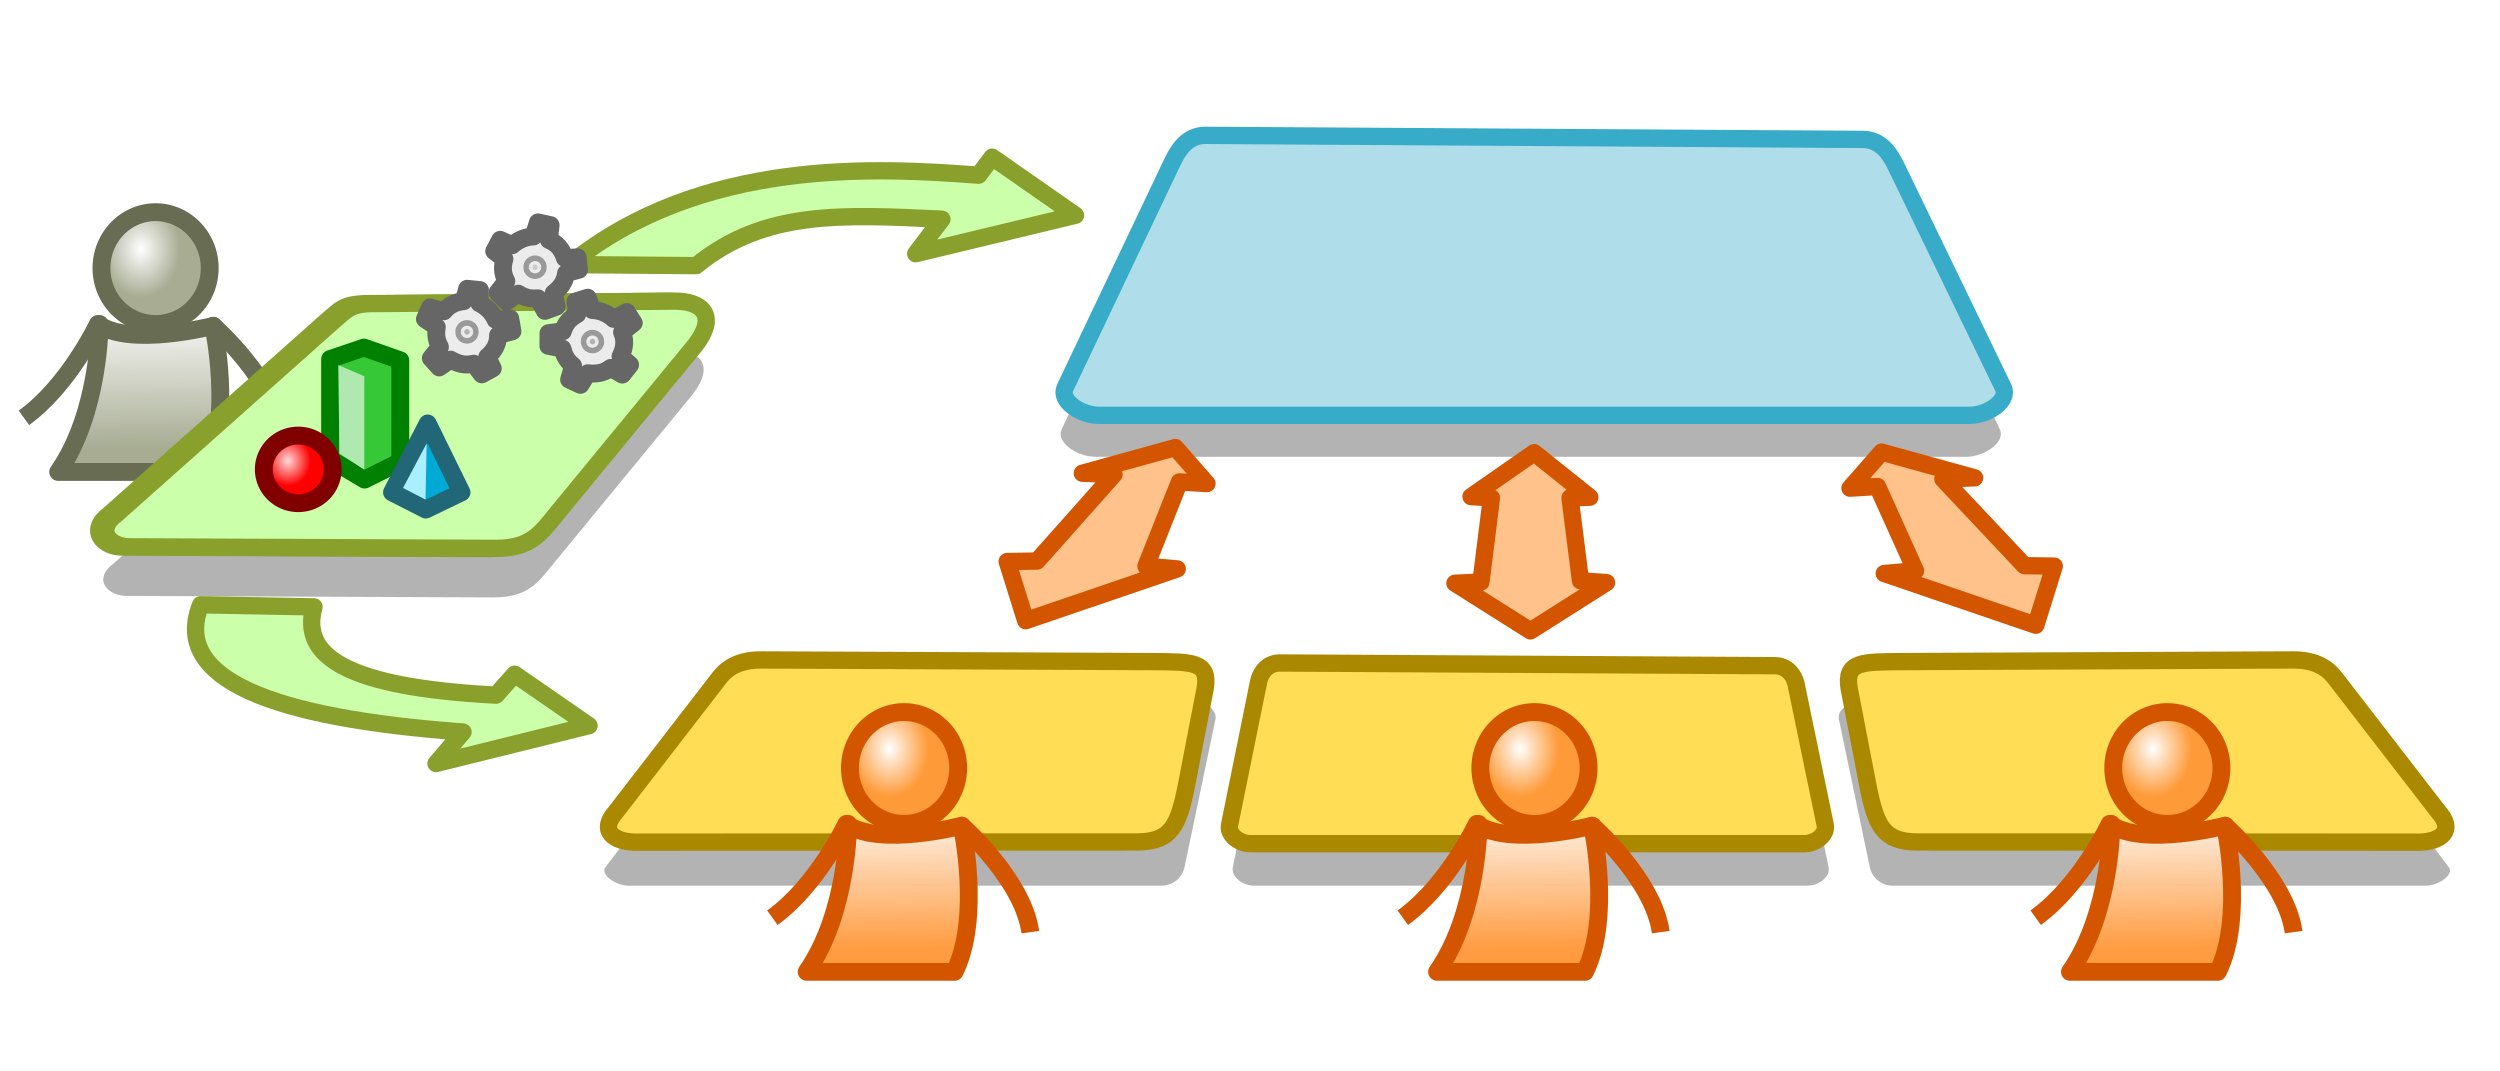 <?xml version="1.0" encoding="UTF-8" standalone="no"?>
<!-- Created with Inkscape (http://www.inkscape.org/) -->

<svg
   xmlns:svg="http://www.w3.org/2000/svg"
   xmlns="http://www.w3.org/2000/svg"
   xmlns:xlink="http://www.w3.org/1999/xlink"
   xmlns:sodipodi="http://sodipodi.sourceforge.net/DTD/sodipodi-0.dtd"
   xmlns:inkscape="http://www.inkscape.org/namespaces/inkscape"
   id="svg2"
   version="1.1"
   inkscape:version="0.48.1 "
   viewBox="0 0 700 300"
   width="100%"
   height="100%"
   sodipodi:docname="scheme2.svg"
   style="display:inline"
   preserveAspectRatio="xMidYMin meet">
  <defs
     id="defs4">
    <linearGradient
       id="linearGradient4158">
      <stop
         style="stop-color:#ffdada;stop-opacity:1;"
         offset="0"
         id="stop4160" />
      <stop
         style="stop-color:#ff0000;stop-opacity:1;"
         offset="1"
         id="stop4162" />
    </linearGradient>
    <linearGradient
       id="linearGradient3844-9">
      <stop
         style="stop-color:#fff8e1;stop-opacity:1;"
         offset="0"
         id="stop3846-0" />
      <stop
         style="stop-color:#ff6100;stop-opacity:1;"
         offset="1"
         id="stop3848-5" />
    </linearGradient>
    <linearGradient
       id="linearGradient3844-48">
      <stop
         style="stop-color:#fff8e1;stop-opacity:1;"
         offset="0"
         id="stop3846-8" />
      <stop
         style="stop-color:#ff6100;stop-opacity:1;"
         offset="1"
         id="stop3848-51" />
    </linearGradient>
    <linearGradient
       id="linearGradient3844-9-8">
      <stop
         style="stop-color:#fff8e1;stop-opacity:1;"
         offset="0"
         id="stop3846-0-5" />
      <stop
         style="stop-color:#ff6100;stop-opacity:1;"
         offset="1"
         id="stop3848-5-9" />
    </linearGradient>
    <filter
       inkscape:collect="always"
       id="filter4076"
       x="-0.105"
       width="1.211"
       y="-0.343"
       height="1.687"
       color-interpolation-filters="sRGB">
      <feGaussianBlur
         inkscape:collect="always"
         stdDeviation="7.75"
         id="feGaussianBlur4078" />
    </filter>
    <filter
       inkscape:collect="always"
       id="filter4080"
       x="-0.108"
       width="1.216"
       y="-0.357"
       height="1.713"
       color-interpolation-filters="sRGB">
      <feGaussianBlur
         inkscape:collect="always"
         stdDeviation="7.75"
         id="feGaussianBlur4082" />
    </filter>
    <filter
       inkscape:collect="always"
       id="filter4084"
       x="-0.105"
       width="1.211"
       y="-0.343"
       height="1.687"
       color-interpolation-filters="sRGB">
      <feGaussianBlur
         inkscape:collect="always"
         stdDeviation="7.75"
         id="feGaussianBlur4086" />
    </filter>
    <filter
       color-interpolation-filters="sRGB"
       inkscape:collect="always"
       id="filter4080-6"
       x="-0.108"
       width="1.216"
       y="-0.357"
       height="1.713">
      <feGaussianBlur
         inkscape:collect="always"
         stdDeviation="7.75"
         id="feGaussianBlur4082-5" />
    </filter>
    <radialGradient
       inkscape:collect="always"
       xlink:href="#linearGradient4158"
       id="radialGradient4166"
       cx="377.054"
       cy="73.101"
       fx="377.054"
       fy="73.101"
       r="12.143"
       gradientTransform="matrix(0.526,-0.003,0.004,0.582,181.684,34.222)"
       gradientUnits="userSpaceOnUse" />
    <linearGradient
       inkscape:collect="always"
       xlink:href="#linearGradient3844-9-8"
       id="linearGradient3886"
       gradientUnits="userSpaceOnUse"
       x1="146.239"
       y1="222.965"
       x2="146.793"
       y2="263.091"
       gradientTransform="translate(87.95,0)" />
    <linearGradient
       inkscape:collect="always"
       xlink:href="#linearGradient3844-9"
       id="linearGradient3889"
       gradientUnits="userSpaceOnUse"
       x1="146.239"
       y1="222.965"
       x2="146.793"
       y2="263.091"
       gradientTransform="translate(143.95,0)" />
    <radialGradient
       inkscape:collect="always"
       xlink:href="#linearGradient3844-48"
       id="radialGradient3898"
       gradientUnits="userSpaceOnUse"
       gradientTransform="matrix(0.617,5.5439157e-8,-6.9102974e-8,0.769,56.34,68.581)"
       cx="147.722"
       cy="295.933"
       fx="147.722"
       fy="295.933"
       r="17.652" />
    <radialGradient
       inkscape:collect="always"
       xlink:href="#linearGradient3844-48"
       id="radialGradient3920"
       gradientUnits="userSpaceOnUse"
       gradientTransform="matrix(0.617,5.5439157e-8,-6.9102974e-8,0.769,56.34,68.581)"
       cx="147.722"
       cy="295.933"
       fx="147.722"
       fy="295.933"
       r="17.652" />
    <filter
       color-interpolation-filters="sRGB"
       inkscape:collect="always"
       id="filter4080-6-6"
       x="-0.108"
       width="1.216"
       y="-0.357"
       height="1.713">
      <feGaussianBlur
         inkscape:collect="always"
         stdDeviation="7.75"
         id="feGaussianBlur4082-5-1" />
    </filter>
    <linearGradient
       id="linearGradient3844-9-4">
      <stop
         style="stop-color:#e1f7ff;stop-opacity:1;"
         offset="0"
         id="stop3846-0-57" />
      <stop
         style="stop-color:#00b5ff;stop-opacity:1;"
         offset="1"
         id="stop3848-5-2" />
    </linearGradient>
    <radialGradient
       inkscape:collect="always"
       xlink:href="#linearGradient3844-48-3"
       id="radialGradient3898-1"
       gradientUnits="userSpaceOnUse"
       gradientTransform="matrix(0.617,5.5439157e-8,-6.9102974e-8,0.769,56.34,68.581)"
       cx="147.722"
       cy="295.933"
       fx="147.722"
       fy="295.933"
       r="17.652" />
    <linearGradient
       id="linearGradient3844-48-3">
      <stop
         style="stop-color:#e1f7ff;stop-opacity:1;"
         offset="0"
         id="stop3846-8-9" />
      <stop
         style="stop-color:#00b5ff;stop-opacity:1;"
         offset="1"
         id="stop3848-51-3" />
    </linearGradient>
    <linearGradient
       y2="263.091"
       x2="146.793"
       y1="222.965"
       x1="146.239"
       gradientTransform="translate(-77.375,-138.216)"
       gradientUnits="userSpaceOnUse"
       id="linearGradient4020"
       xlink:href="#linearGradient3844-9-4"
       inkscape:collect="always" />
    <radialGradient
       inkscape:collect="always"
       xlink:href="#linearGradient3844-48"
       id="radialGradient4140"
       gradientUnits="userSpaceOnUse"
       gradientTransform="matrix(0.617,5.5439157e-8,-6.9102974e-8,0.769,56.34,68.581)"
       cx="147.722"
       cy="295.933"
       fx="147.722"
       fy="295.933"
       r="17.652" />
    <linearGradient
       inkscape:collect="always"
       xlink:href="#linearGradient3844-9-8"
       id="linearGradient4142"
       gradientUnits="userSpaceOnUse"
       gradientTransform="translate(43.95,-4)"
       x1="146.239"
       y1="222.965"
       x2="146.793"
       y2="263.091" />
    <filter
       color-interpolation-filters="sRGB"
       inkscape:collect="always"
       id="filter4080-6-2"
       x="-0.108"
       width="1.216"
       y="-0.357"
       height="1.713">
      <feGaussianBlur
         inkscape:collect="always"
         stdDeviation="7.75"
         id="feGaussianBlur4082-5-3" />
    </filter>
    <filter
       inkscape:collect="always"
       id="filter4076-4-4"
       x="-0.105"
       width="1.211"
       y="-0.343"
       height="1.687"
       color-interpolation-filters="sRGB">
      <feGaussianBlur
         inkscape:collect="always"
         stdDeviation="7.75"
         id="feGaussianBlur4078-1-6" />
    </filter>
    <filter
       inkscape:collect="always"
       id="filter4076-3"
       x="-0.105"
       width="1.211"
       y="-0.343"
       height="1.687"
       color-interpolation-filters="sRGB">
      <feGaussianBlur
         inkscape:collect="always"
         stdDeviation="7.75"
         id="feGaussianBlur4078-14" />
    </filter>
    <filter
       inkscape:collect="always"
       id="filter4080-1"
       x="-0.108"
       width="1.216"
       y="-0.357"
       height="1.713"
       color-interpolation-filters="sRGB">
      <feGaussianBlur
         inkscape:collect="always"
         stdDeviation="7.75"
         id="feGaussianBlur4082-9" />
    </filter>
    <linearGradient
       inkscape:collect="always"
       xlink:href="#linearGradient3844-9-4-4"
       id="linearGradient4446-2-4"
       gradientUnits="userSpaceOnUse"
       gradientTransform="translate(182.328,5.38)"
       x1="146.239"
       y1="222.965"
       x2="146.793"
       y2="263.091" />
    <linearGradient
       id="linearGradient3844-9-4-4">
      <stop
         style="stop-color:#ffffff;stop-opacity:1;"
         offset="0"
         id="stop3846-0-9-0" />
      <stop
         style="stop-color:#ff9636;stop-opacity:0.941;"
         offset="1"
         id="stop3848-5-4-5" />
    </linearGradient>
    <radialGradient
       inkscape:collect="always"
       xlink:href="#linearGradient3844-9-4-4"
       id="radialGradient6229-4"
       gradientUnits="userSpaceOnUse"
       gradientTransform="matrix(0.617,5.5439157e-8,-6.9102974e-8,0.769,56.34,68.581)"
       cx="147.722"
       cy="295.933"
       fx="147.722"
       fy="295.933"
       r="17.652" />
    <linearGradient
       inkscape:collect="always"
       xlink:href="#linearGradient3844-9-4-4"
       id="linearGradient6225-0"
       gradientUnits="userSpaceOnUse"
       gradientTransform="translate(162.328,5.38)"
       x1="146.239"
       y1="222.965"
       x2="146.793"
       y2="263.091" />
    <radialGradient
       inkscape:collect="always"
       xlink:href="#linearGradient3844-9-4-4"
       id="radialGradient6227-9"
       gradientUnits="userSpaceOnUse"
       gradientTransform="matrix(0.617,5.5439157e-8,-6.9102974e-8,0.769,56.34,68.581)"
       cx="147.722"
       cy="295.933"
       fx="147.722"
       fy="295.933"
       r="17.652" />
    <linearGradient
       inkscape:collect="always"
       xlink:href="#linearGradient3844-9-4-4"
       id="linearGradient6233-8"
       gradientUnits="userSpaceOnUse"
       gradientTransform="translate(210.328,5.38)"
       x1="146.239"
       y1="222.965"
       x2="146.793"
       y2="263.091" />
    <radialGradient
       inkscape:collect="always"
       xlink:href="#linearGradient3844-9-4-4"
       id="radialGradient6231-3"
       gradientUnits="userSpaceOnUse"
       gradientTransform="matrix(0.617,5.5439157e-8,-6.9102974e-8,0.769,56.34,68.581)"
       cx="147.722"
       cy="295.933"
       fx="147.722"
       fy="295.933"
       r="17.652" />
    <filter
       inkscape:collect="always"
       id="filter4076-3-8"
       x="-0.105"
       width="1.211"
       y="-0.343"
       height="1.687"
       color-interpolation-filters="sRGB">
      <feGaussianBlur
         inkscape:collect="always"
         stdDeviation="7.75"
         id="feGaussianBlur4078-14-3" />
    </filter>
    <radialGradient
       inkscape:collect="always"
       xlink:href="#linearGradient3844-9-4-4-7"
       id="radialGradient6231-3-8"
       gradientUnits="userSpaceOnUse"
       gradientTransform="matrix(0.617,5.5439157e-8,-6.9102974e-8,0.769,56.34,68.581)"
       cx="147.722"
       cy="295.933"
       fx="147.722"
       fy="295.933"
       r="17.652" />
    <linearGradient
       id="linearGradient3844-9-4-4-7">
      <stop
         style="stop-color:#ffffff;stop-opacity:1;"
         offset="0"
         id="stop3846-0-9-0-4" />
      <stop
         style="stop-color:#a7ac93;stop-opacity:1;"
         offset="1"
         id="stop3848-5-4-5-0" />
    </linearGradient>
    <linearGradient
       y2="263.091"
       x2="146.793"
       y1="222.965"
       x1="146.239"
       gradientTransform="translate(-75.863,-146.297)"
       gradientUnits="userSpaceOnUse"
       id="linearGradient7432"
       xlink:href="#linearGradient3844-9-4-4-7"
       inkscape:collect="always" />
    <linearGradient
       inkscape:collect="always"
       xlink:href="#linearGradient3844-9-4-4-7"
       id="linearGradient7474"
       gradientUnits="userSpaceOnUse"
       gradientTransform="translate(-75.863,-146.297)"
       x1="146.239"
       y1="222.965"
       x2="146.793"
       y2="263.091" />
    <radialGradient
       inkscape:collect="always"
       xlink:href="#linearGradient3844-9-4-4-7"
       id="radialGradient7476"
       gradientUnits="userSpaceOnUse"
       gradientTransform="matrix(0.617,5.5439157e-8,-6.9102974e-8,0.769,56.34,68.581)"
       cx="147.722"
       cy="295.933"
       fx="147.722"
       fy="295.933"
       r="17.652" />
    <radialGradient
       inkscape:collect="always"
       xlink:href="#linearGradient4158-7-7-5"
       id="radialGradient4166-3-7-5"
       cx="377.054"
       cy="73.101"
       fx="377.054"
       fy="73.101"
       r="12.143"
       gradientTransform="matrix(0.526,-0.003,0.004,0.582,181.684,34.222)"
       gradientUnits="userSpaceOnUse" />
    <linearGradient
       id="linearGradient4158-7-7-5">
      <stop
         style="stop-color:#ffdada;stop-opacity:1;"
         offset="0"
         id="stop4160-0-5-8" />
      <stop
         style="stop-color:#ff0000;stop-opacity:1;"
         offset="1"
         id="stop4162-5-4-0" />
    </linearGradient>
    <filter
       inkscape:collect="always"
       id="filter4076-3-8-3"
       x="-0.105"
       width="1.211"
       y="-0.343"
       height="1.687"
       color-interpolation-filters="sRGB">
      <feGaussianBlur
         inkscape:collect="always"
         stdDeviation="7.75"
         id="feGaussianBlur4078-14-3-3" />
    </filter>
  </defs>
  <sodipodi:namedview
     id="base"
     pagecolor="#ffffff"
     bordercolor="#666666"
     borderopacity="1.0"
     inkscape:pageopacity="0.0"
     inkscape:pageshadow="2"
     inkscape:zoom="1.1828571"
     inkscape:cx="350"
     inkscape:cy="150"
     inkscape:document-units="px"
     inkscape:current-layer="svg2"
     showgrid="false"
     inkscape:window-width="1280"
     inkscape:window-height="1002"
     inkscape:window-x="-8"
     inkscape:window-y="-8"
     inkscape:window-maximized="1" />
  <g
     inkscape:groupmode="layer"
     id="base-layer"
     inkscape:label="Base"
     style="display:inline">
    <g
       id="g7469"
       transform="translate(-29.052,8.822)"
       class="no-event">
      <path
         style="color:#000000;fill:url(#linearGradient7474);fill-opacity:1;fill-rule:nonzero;stroke:#676c53;stroke-width:5;stroke-linecap:round;stroke-linejoin:round;stroke-miterlimit:4;stroke-opacity:1;stroke-dasharray:none;stroke-dashoffset:0;marker:none;visibility:visible;display:inline;overflow:visible;enable-background:accumulate"
         d="m 56.96,81.906 c 0,0 0,24.749 -11.617,41.416 l 41.416,0 c 7.576,-15.152 2.02,-40.911 2.02,-40.911"
         id="path4067-9-7-0"
         inkscape:connector-curvature="0"
         sodipodi:nodetypes="cccc" />
      <path
         style="fill:none;stroke:#676c53;stroke-width:5;stroke-linecap:butt;stroke-linejoin:round;stroke-miterlimit:4;stroke-opacity:1;stroke-dasharray:none;display:inline"
         d="m 35.747,108.17 c 12.627,-9.091 20.708,-26.264 20.708,-26.264 9.091,6.566 32.325,0.505 32.325,0.505 0,0 17.173,15.152 19.193,29.799"
         id="path4065-3-4-7"
         inkscape:connector-curvature="0"
         sodipodi:nodetypes="cccc" />
      <path
         sodipodi:type="arc"
         style="color:#000000;fill:url(#radialGradient7476);fill-opacity:1;fill-rule:nonzero;stroke:#676c53;stroke-width:5;stroke-linecap:round;stroke-linejoin:round;stroke-miterlimit:4;stroke-opacity:1;stroke-dasharray:none;stroke-dashoffset:0;marker:none;visibility:visible;display:inline;overflow:visible;enable-background:accumulate"
         id="path4063-2-9-9"
         sodipodi:cx="151.52289"
         sodipodi:cy="301.51013"
         sodipodi:rx="15.152288"
         sodipodi:ry="15.657365"
         d="m 166.675,301.51 a 15.152,15.657 0 1 1 -30.305,0 15.152,15.657 0 1 1 30.305,0 z"
         transform="translate(-78.905,-235.262)" />
    </g>
    <g
       style="display:inline"
       id="server-28"
       transform="matrix(0.97,0,0,0.97,85.046,6.201)"
       class="no-event">
      <path
         sodipodi:nodetypes="sssssssss"
         inkscape:connector-curvature="0"
         id="rect3880-09-0-9-5-4"
         d="m 259.353,44.655 189.658,1.171 c 5.397,0.033 7.97,4.315 9.741,7.974 l 30.833,63.694 c 1.771,3.659 -4.345,7.974 -9.741,7.974 l -251.324,0 c -5.397,0 -11.491,-4.293 -9.741,-7.974 l 30.833,-64.865 c 1.749,-3.68 4.345,-8.007 9.741,-7.974 z"
         style="color:#000000;fill:#b3b3b3;fill-opacity:1;fill-rule:nonzero;stroke:none;stroke-width:5;marker:none;visibility:visible;display:inline;overflow:visible;filter:url(#filter4080-6-2);enable-background:accumulate" />
      <path
         sodipodi:nodetypes="sssssssss"
         inkscape:connector-curvature="0"
         id="path5647"
         d="m 260.359,32.677 189.658,1.171 c 5.397,0.033 7.97,4.315 9.741,7.974 l 30.833,63.694 c 1.771,3.659 -4.345,7.974 -9.741,7.974 l -251.324,0 c -5.397,0 -11.491,-4.293 -9.741,-7.974 l 30.833,-64.865 c 1.749,-3.68 4.345,-8.007 9.741,-7.974 z"
         style="color:#000000;fill:#afdde9;fill-opacity:1;stroke:#37abc8;stroke-width:5;stroke-linecap:round;stroke-linejoin:round;stroke-miterlimit:4;stroke-opacity:1;stroke-dashoffset:0;marker:none;visibility:visible;display:inline;overflow:visible;enable-background:accumulate" />
    </g>
    <g
       transform="matrix(0.97,0,0,0.97,89.107,5.505)"
       style="display:inline"
       id="clients"
       class="no-event">
      <g
         transform="translate(-4.638,4.902)"
         id="g4272"
         style="display:inline">
        <path
           style="color:#000000;fill:#b3b3b3;fill-opacity:1;stroke:none;stroke-width:5;marker:none;visibility:visible;display:inline;overflow:visible;filter:url(#filter4076-4-4);enable-background:accumulate"
           d="m 433.738,220.506 129.661,0.785 c 3.689,0.022 7.219,2.667 6.66,5.344 l -8.921,42.685 c -0.559,2.677 -2.97,5.344 -6.66,5.344 l -153.819,0 c -3.689,0 -8.32,-3.162 -6.66,-5.344 l 33.079,-43.47 c 1.66,-2.181 2.97,-5.366 6.66,-5.344 z"
           id="rect3880-09-0-9-4-3-6"
           inkscape:connector-curvature="0"
           sodipodi:nodetypes="sssssssss"
           transform="matrix(-1,0,0,1,1013.644,-29.589)" />
        <path
           style="color:#000000;fill:#ffdd55;fill-opacity:1;stroke:#aa8800;stroke-width:5;stroke-linecap:round;stroke-linejoin:round;stroke-miterlimit:4;stroke-opacity:1;stroke-dashoffset:0;marker:none;visibility:visible;display:inline;overflow:visible;enable-background:accumulate"
           d="m 574.474,179.923 c 7.43,-0.093 10.631,2.976 12.358,5.212 l 29.798,38.589 c 5.059,5.586 0.499,8.68 -5.375,8.785 l -145.159,-0.044 c -9.745,-0.101 -11.872,-4.564 -14.263,-16.969 l -5.281,-27.333 c -1.3,-7.861 3.733,-7.66 15.094,-7.765 z"
           id="client1-7"
           inkscape:connector-curvature="0"
           sodipodi:nodetypes="ccccccccc" />
      </g>
      <g
         transform="translate(-4.638,3.208)"
         id="g4280"
         style="display:inline">
        <path
           style="color:#000000;fill:#b3b3b3;fill-opacity:1;stroke:none;stroke-width:5;marker:none;visibility:visible;display:inline;overflow:visible;filter:url(#filter4076-3);enable-background:accumulate"
           d="m 127.307,192.611 129.661,0.785 c 3.689,0.022 7.219,2.667 6.66,5.344 l -8.921,42.685 c -0.559,2.677 -2.97,5.344 -6.66,5.344 l -153.819,0 c -3.689,0 -8.32,-3.162 -6.66,-5.344 L 120.648,197.955 c 1.66,-2.181 2.97,-5.366 6.66,-5.344 z"
           id="rect3880-09-0-9-4-3-4"
           inkscape:connector-curvature="0"
           sodipodi:nodetypes="sssssssss" />
        <path
           style="color:#000000;fill:#ffdd55;fill-opacity:1;stroke:#aa8800;stroke-width:5;stroke-linecap:round;stroke-linejoin:round;stroke-miterlimit:4;stroke-opacity:1;stroke-dashoffset:0;marker:none;visibility:visible;display:inline;overflow:visible;enable-background:accumulate"
           d="m 132.74,181.618 c -7.43,-0.093 -10.631,2.976 -12.358,5.212 l -29.798,38.589 c -5.059,5.586 -0.499,8.68 5.375,8.785 l 145.159,-0.044 c 9.745,-0.101 11.872,-4.564 14.263,-16.969 l 5.281,-27.333 c 1.3,-7.861 -3.733,-7.66 -15.094,-7.765 z"
           id="client1"
           inkscape:connector-curvature="0"
           sodipodi:nodetypes="ccccccccc" />
      </g>
      <g
         transform="translate(-6.632,3.403)"
         id="g4276"
         style="display:inline">
        <path
           style="color:#000000;fill:#b3b3b3;fill-opacity:1;stroke:none;stroke-width:5;marker:none;visibility:visible;display:inline;overflow:visible;filter:url(#filter4080-1);enable-background:accumulate"
           d="m 285.111,194.416 143.04,0.785 c 3.347,0.018 5.489,2.672 6.042,5.344 l 8.423,40.685 c 0.553,2.671 -2.695,5.344 -6.042,5.344 l -159.886,0 c -3.347,0 -6.586,-2.664 -6.042,-5.344 l 8.423,-41.47 c 0.544,-2.68 2.695,-5.362 6.042,-5.344 z"
           id="rect3880-09-0-9-4-1-3-1"
           inkscape:connector-curvature="0"
           sodipodi:nodetypes="sssssssss" />
        <path
           style="color:#000000;fill:#ffdd55;fill-opacity:1;stroke:#aa8800;stroke-width:5;stroke-linecap:round;stroke-linejoin:round;stroke-miterlimit:4;stroke-opacity:1;stroke-dashoffset:0;marker:none;visibility:visible;display:inline;overflow:visible;enable-background:accumulate"
           d="m 284.14,182.296 143.04,0.785 c 3.347,0.018 5.489,2.672 6.042,5.344 l 8.423,40.685 c 0.553,2.671 -2.695,5.344 -6.042,5.344 l -159.886,0 c -3.347,0 -6.586,-2.664 -6.042,-5.344 l 8.423,-41.47 c 0.544,-2.68 2.695,-5.362 6.042,-5.344 z"
           id="client2-3"
           inkscape:connector-curvature="0"
           sodipodi:nodetypes="sssssssss" />
      </g>
    </g>
    <g
       id="arrows"
       style="fill:#f2f2f2;fill-opacity:1;stroke:#cccccc;stroke-opacity:1;display:inline"
       transform="matrix(0.97,0,0,0.97,85.839,6.201)"
       class="no-event">
      <path
         sodipodi:nodetypes="ccccccccccc"
         inkscape:connector-curvature="0"
         id="path4117-6"
         d="m 210.856,155.564 22.223,-24.995 -9.148,-0.357 26.853,-7.416 9.123,10.406 -7.94,-0.488 -9.674,24.341 9.03,0.776 -43.743,14.942 -5.336,-17.074 z"
         style="fill:#ffc188;fill-opacity:0.969;stroke:#d45500;stroke-width:5;stroke-linecap:butt;stroke-linejoin:round;stroke-miterlimit:4;stroke-opacity:1;stroke-dasharray:none" />
      <path
         sodipodi:nodetypes="ccccccccccc"
         inkscape:connector-curvature="0"
         id="path4155-5"
         d="m 353.278,175.714 -21.786,-13.75 7.5,-0.357 3.036,-24.286 -5.893,-0.357 18.214,-12.679 16.071,12.857 -5.714,0.179 3.036,23.929 7.5,0.536 z"
         style="fill:#ffc188;fill-opacity:0.969;stroke:#d45500;stroke-width:5;stroke-linecap:butt;stroke-linejoin:round;stroke-miterlimit:4;stroke-opacity:1;stroke-dasharray:none" />
      <path
         sodipodi:nodetypes="ccccccccccc"
         inkscape:connector-curvature="0"
         id="path4117-8"
         d="m 495.879,156.888 -23.53,-24.995 9.148,-0.357 -26.853,-7.416 -9.123,10.406 7.94,-0.488 10.98,24.341 -9.03,0.776 43.743,14.942 5.336,-17.074 z"
         style="fill:#ffc188;fill-opacity:0.969;stroke:#d45500;stroke-width:5;stroke-linecap:butt;stroke-linejoin:round;stroke-miterlimit:4;stroke-opacity:1;stroke-dasharray:none;display:inline" />
    </g>
    <g
       transform="translate(79.118,2.104)"
       id="players"
       style="stroke:#b3b3b3;display:inline"
       class="no-event">
      <g
         id="g4560">
        <g
           transform="translate(19.727,-4.989)"
           id="g4441">
          <path
             sodipodi:nodetypes="cccc"
             inkscape:connector-curvature="0"
             id="path4067-2"
             d="m 315.15,233.582 c 0,0 0,24.749 -11.617,41.416 l 41.416,0 c 7.576,-15.152 2.02,-40.911 2.02,-40.911"
             style="color:#000000;fill:url(#linearGradient4446-2-4);fill-opacity:1;fill-rule:nonzero;stroke:#d45500;stroke-width:5;stroke-linecap:round;stroke-linejoin:round;stroke-miterlimit:4;stroke-opacity:1;stroke-dasharray:none;stroke-dashoffset:0;marker:none;visibility:visible;display:inline;overflow:visible;enable-background:accumulate" />
          <path
             sodipodi:nodetypes="cccc"
             inkscape:connector-curvature="0"
             id="path4065-1"
             d="m 293.937,259.846 c 12.627,-9.091 20.708,-26.264 20.708,-26.264 9.091,6.566 32.325,0.505 32.325,0.505 0,0 17.173,15.152 19.193,29.799"
             style="fill:none;stroke:#d45500;stroke-width:5;stroke-linecap:butt;stroke-linejoin:round;stroke-miterlimit:4;stroke-opacity:1;stroke-dasharray:none" />
          <path
             transform="translate(179.285,-83.585)"
             d="m 166.675,301.51 a 15.152,15.657 0 1 1 -30.305,0 15.152,15.657 0 1 1 30.305,0 z"
             sodipodi:ry="15.657365"
             sodipodi:rx="15.152288"
             sodipodi:cy="301.51013"
             sodipodi:cx="151.52289"
             id="path4063-9"
             style="color:#000000;fill:url(#radialGradient6229-4);fill-opacity:1;fill-rule:nonzero;stroke:#d45500;stroke-width:5;stroke-linecap:round;stroke-linejoin:round;stroke-miterlimit:4;stroke-opacity:1;stroke-dasharray:none;stroke-dashoffset:0;marker:none;visibility:visible;display:inline;overflow:visible;enable-background:accumulate"
             sodipodi:type="arc" />
        </g>
        <g
           transform="translate(216.933,-4.989)"
           id="g4441-5"
           style="stroke:#b3b3b3;display:inline">
          <path
             sodipodi:nodetypes="cccc"
             inkscape:connector-curvature="0"
             id="path4067-9-4"
             d="m 295.15,233.582 c 0,0 0,24.749 -11.617,41.416 l 41.416,0 c 7.576,-15.152 2.02,-40.911 2.02,-40.911"
             style="color:#000000;fill:url(#linearGradient6225-0);fill-opacity:1;fill-rule:nonzero;stroke:#d45500;stroke-width:5;stroke-linecap:round;stroke-linejoin:round;stroke-miterlimit:4;stroke-opacity:1;stroke-dasharray:none;stroke-dashoffset:0;marker:none;visibility:visible;display:inline;overflow:visible;enable-background:accumulate" />
          <path
             sodipodi:nodetypes="cccc"
             inkscape:connector-curvature="0"
             id="path4065-3"
             d="m 273.937,259.846 c 12.627,-9.091 20.708,-26.264 20.708,-26.264 9.091,6.566 32.325,0.505 32.325,0.505 0,0 17.173,15.152 19.193,29.799"
             style="fill:none;stroke:#d45500;stroke-width:5;stroke-linecap:butt;stroke-linejoin:round;stroke-miterlimit:4;stroke-opacity:1;stroke-dasharray:none" />
          <path
             transform="translate(159.285,-83.585)"
             d="m 166.675,301.51 a 15.152,15.657 0 1 1 -30.305,0 15.152,15.657 0 1 1 30.305,0 z"
             sodipodi:ry="15.657365"
             sodipodi:rx="15.152288"
             sodipodi:cy="301.51013"
             sodipodi:cx="151.52289"
             id="path4063-2"
             style="color:#000000;fill:url(#radialGradient6227-9);fill-opacity:1;fill-rule:nonzero;stroke:#d45500;stroke-width:5;stroke-linecap:round;stroke-linejoin:round;stroke-miterlimit:4;stroke-opacity:1;stroke-dasharray:none;stroke-dashoffset:0;marker:none;visibility:visible;display:inline;overflow:visible;enable-background:accumulate"
             sodipodi:type="arc" />
        </g>
        <g
           transform="translate(-184.786,-4.989)"
           id="g4441-5-0"
           style="stroke:#b3b3b3;display:inline">
          <path
             sodipodi:nodetypes="cccc"
             inkscape:connector-curvature="0"
             id="path4067-9-7"
             d="m 343.15,233.582 c 0,0 0,24.749 -11.617,41.416 l 41.416,0 c 7.576,-15.152 2.02,-40.911 2.02,-40.911"
             style="color:#000000;fill:url(#linearGradient6233-8);fill-opacity:1;fill-rule:nonzero;stroke:#d45500;stroke-width:5;stroke-linecap:round;stroke-linejoin:round;stroke-miterlimit:4;stroke-opacity:1;stroke-dasharray:none;stroke-dashoffset:0;marker:none;visibility:visible;display:inline;overflow:visible;enable-background:accumulate" />
          <path
             sodipodi:nodetypes="cccc"
             inkscape:connector-curvature="0"
             id="path4065-3-4"
             d="m 321.937,259.846 c 12.627,-9.091 20.708,-26.264 20.708,-26.264 9.091,6.566 32.325,0.505 32.325,0.505 0,0 17.173,15.152 19.193,29.799"
             style="fill:none;stroke:#d45500;stroke-width:5;stroke-linecap:butt;stroke-linejoin:round;stroke-miterlimit:4;stroke-opacity:1;stroke-dasharray:none" />
          <path
             transform="translate(207.285,-83.585)"
             d="m 166.675,301.51 a 15.152,15.657 0 1 1 -30.305,0 15.152,15.657 0 1 1 30.305,0 z"
             sodipodi:ry="15.657365"
             sodipodi:rx="15.152288"
             sodipodi:cy="301.51013"
             sodipodi:cx="151.52289"
             id="path4063-2-9"
             style="color:#000000;fill:url(#radialGradient6231-3);fill-opacity:1;fill-rule:nonzero;stroke:#d45500;stroke-width:5;stroke-linecap:round;stroke-linejoin:round;stroke-miterlimit:4;stroke-opacity:1;stroke-dasharray:none;stroke-dashoffset:0;marker:none;visibility:visible;display:inline;overflow:visible;enable-background:accumulate"
             sodipodi:type="arc" />
        </g>
      </g>
    </g>
    <g
       id="admin"
       transform="translate(-33.279,12.204)"
       data-masked="#base-layer"
       data-shown="#admin-layer">
      <path
         sodipodi:nodetypes="ccccccccc"
         inkscape:connector-curvature="0"
         id="client1-3-7"
         d="m 137.752,86.537 c -7.21,-0.09 -7.925,1.692 -11.992,5.058 l -60.619,53.931 c -6.104,4.524 -1.68,9.319 4.02,9.123 l 102.495,0.432 c 9.457,-0.098 12.212,-4.045 16.624,-9.506 L 227.265,98.171 c 6.343,-8.226 2.056,-12.514 -6.278,-12.317 z"
         style="color:#000000;fill:#b3b3b3;fill-opacity:1;fill-rule:nonzero;stroke:none;stroke-width:4.852;marker:none;visibility:visible;display:inline;overflow:visible;filter:url(#filter4076-3-8);enable-background:accumulate" />
      <path
         sodipodi:nodetypes="ccccccccc"
         inkscape:connector-curvature="0"
         id="client1-3"
         d="m 136.461,72.856 c -7.21,-0.09 -7.925,1.692 -11.992,5.058 L 63.851,131.845 c -6.104,4.524 -1.68,9.319 4.02,9.123 l 102.495,0.432 c 9.457,-0.098 12.212,-4.045 16.624,-9.506 l 38.984,-47.402 c 6.343,-8.226 2.056,-12.514 -6.278,-12.317 z"
         style="color:#000000;fill:#ccffaa;fill-opacity:1;stroke:#89a02c;stroke-width:4.852;stroke-linecap:round;stroke-linejoin:round;stroke-miterlimit:4;stroke-opacity:1;stroke-dashoffset:0;marker:none;visibility:visible;display:inline;overflow:visible;enable-background:accumulate" />
    </g>
  </g>
  <g
     inkscape:groupmode="layer"
     id="admin-layer"
     inkscape:label="Admin"
     style="display:inline"
     class="no-event hidden">
    <path
       style="color:#000000;fill:#ccffaa;fill-opacity:1;stroke:#89a02c;stroke-width:4.852;stroke-linecap:round;stroke-linejoin:round;stroke-miterlimit:4;stroke-opacity:1;stroke-dashoffset:0;marker:none;visibility:visible;display:inline;overflow:visible;enable-background:accumulate"
       d="m 105.181,85.001 c -7.21,-0.09 -7.925,1.692 -11.992,5.058 l -60.618,53.931 c -6.104,4.524 -1.68,9.319 4.02,9.123 l 102.495,0.432 c 9.457,-0.098 12.212,-4.045 16.624,-9.506 l 38.984,-47.402 c 6.343,-8.226 2.056,-12.514 -6.278,-12.317 z"
       id="client1-3-4"
       inkscape:connector-curvature="0"
       sodipodi:nodetypes="ccccccccc" />
    <path
       style="color:#000000;fill:#ccffaa;fill-opacity:1;fill-rule:nonzero;stroke:#89a02c;stroke-width:4.852;stroke-linecap:round;stroke-linejoin:round;stroke-miterlimit:4;stroke-opacity:1;stroke-dasharray:none;stroke-dashoffset:0;marker:none;visibility:visible;display:inline;overflow:visible;enable-background:accumulate"
       d="m 56.169,169.342 c -8.251,20.844 20.062,31.716 73.474,35.624 l -7.563,8.817 42.852,-10.602 -20.827,-14.403 -5.214,5.86 C 97.203,192.467 84.014,183.821 87.923,169.925 z"
       id="path4069"
       inkscape:connector-curvature="0"
       sodipodi:nodetypes="cccccccc" />
    <path
       style="color:#000000;fill:#ccffaa;fill-opacity:1;fill-rule:nonzero;stroke:#89a02c;stroke-width:4.852;stroke-linecap:round;stroke-linejoin:round;stroke-miterlimit:4;stroke-opacity:1;stroke-dasharray:none;stroke-dashoffset:0;marker:none;visibility:visible;display:inline;overflow:visible;enable-background:accumulate"
       d="m 194.934,74.376 c 19.107,-15.633 41.007,-14.301 68.799,-12.999 l -7.337,9.662 44.748,-10.762 -23.345,-16.268 -3.792,5.051 C 245.347,46.888 196.291,44.128 159.381,74.091 z"
       id="path4069-4"
       inkscape:connector-curvature="0"
       sodipodi:nodetypes="cccccccc" />
    <g
       transform="translate(-253.455,55.205)"
       style="display:inline"
       id="g4294-0">
      <path
         sodipodi:nodetypes="ccccccc"
         inkscape:connector-curvature="0"
         id="path4251-5"
         d="m 345.892,73.364 9.643,5.714 10,-5 0,-28.393 -10.179,-3.571 -9.464,3.214 z"
         style="fill:#37c837;stroke:#008000;stroke-width:5;stroke-linecap:butt;stroke-linejoin:round;stroke-miterlimit:4;stroke-opacity:1;stroke-dasharray:none" />
      <path
         sodipodi:nodetypes="ccccc"
         inkscape:connector-curvature="0"
         id="path4253-4"
         d="m 363.213,82.65 9.464,4.821 10,-4.821 -9.464,-19.286 z"
         style="fill:#00aad4;stroke:#216778;stroke-width:5;stroke-linecap:butt;stroke-linejoin:round;stroke-miterlimit:4;stroke-opacity:1;stroke-dasharray:none" />
      <path
         transform="translate(-46.251,-1.815)"
         d="m 392.857,78.036 a 9.643,9.464 0 1 1 -19.286,0 9.643,9.464 0 1 1 19.286,0 z"
         sodipodi:ry="9.4642859"
         sodipodi:rx="9.6428576"
         sodipodi:cy="78.035713"
         sodipodi:cx="383.21429"
         id="path4249-99"
         style="color:#000000;fill:url(#radialGradient4166-3-7-5);fill-opacity:1;stroke:#800000;stroke-width:5;stroke-linecap:round;stroke-linejoin:round;stroke-miterlimit:4;stroke-opacity:1;stroke-dasharray:none;stroke-dashoffset:0;marker:none;visibility:visible;display:inline;overflow:visible;enable-background:accumulate"
         sodipodi:type="arc" />
      <path
         sodipodi:nodetypes="cccc"
         inkscape:connector-curvature="0"
         id="path4146-25"
         d="m 372.597,84.678 0.326,-15.741 -6.622,12.484 z"
         style="fill:#aaeeff;stroke:none" />
      <path
         sodipodi:nodetypes="ccccc"
         inkscape:connector-curvature="0"
         id="path4148-1"
         d="m 348.497,71.759 -0.326,-24.752 7.274,3.148 0,26.163 z"
         style="fill:#afe9af;stroke:none" />
    </g>
    <g
       transform="translate(-282.199,16.316)"
       style="display:inline"
       id="g4301-0">
      <path
         sodipodi:nodetypes="ccccccccccccccccccccc"
         inkscape:connector-curvature="0"
         id="path4255-95"
         d="m 401.171,73.028 3.335,2.22 c -0.24,1.622 -0.367,3.295 0.873,5.588 l -2.548,3.14 2.347,2.601 3.18,-2.203 c 1.961,1.101 3.963,1.794 6.469,1.128 l 2.273,3.005 3.082,-1.676 -1.555,-3.226 c 2.307,-1.922 3.041,-3.991 3.029,-6.05 l 4.034,-1.11 -0.617,-3.589 -4.135,0.341 c -0.703,-1.682 -2.277,-3.547 -4.518,-4.614 l 0.17,-3.688 -3.594,-0.359 -0.94,3.483 c -2.021,0.193 -3.933,0.859 -5.545,2.82 l -3.915,-1.093 z"
         style="color:#000000;fill:#ececec;fill-opacity:1;fill-rule:nonzero;stroke:#666666;stroke-width:5;stroke-linecap:butt;stroke-linejoin:round;stroke-miterlimit:4;stroke-opacity:1;stroke-dasharray:none;stroke-dashoffset:0;marker:none;visibility:visible;display:inline;overflow:visible;enable-background:accumulate" />
      <path
         sodipodi:nodetypes="ccccccccccccccccccccc"
         inkscape:connector-curvature="0"
         id="path4255-9-5"
         d="m 424.002,68.167 3.309,-2.258 c 1.413,0.831 2.916,1.577 5.507,1.289 l 1.954,3.541 3.292,-1.199 -0.848,-3.774 c 1.757,-1.404 3.151,-3 3.474,-5.573 l 3.638,-0.979 -0.396,-3.486 -3.574,0.23 c -0.916,-2.86 -2.558,-4.317 -4.47,-5.079 l 0.485,-4.155 -3.558,-0.775 -1.236,3.961 c -1.822,0.02 -4.142,0.778 -5.973,2.455 l -3.354,-1.542 -1.682,3.196 2.875,2.179 c -0.58,1.946 -0.68,3.968 0.532,6.198 l -2.483,3.218 z"
         style="color:#000000;fill:#ececec;fill-opacity:1;fill-rule:nonzero;stroke:#666666;stroke-width:5;stroke-linecap:butt;stroke-linejoin:round;stroke-miterlimit:4;stroke-opacity:1;stroke-dasharray:none;stroke-dashoffset:0;marker:none;visibility:visible;display:inline;overflow:visible;enable-background:accumulate" />
      <path
         transform="translate(-47.42,-5.195)"
         d="m 461.135,81.802 a 0.758,0.758 0 1 1 -1.515,0 0.758,0.758 0 1 1 1.515,0 z"
         sodipodi:ry="0.75761443"
         sodipodi:rx="0.75761443"
         sodipodi:cy="81.801949"
         sodipodi:cx="460.37701"
         id="path4283-5"
         style="color:#000000;fill:#b3b3b3;fill-opacity:1;fill-rule:nonzero;stroke:#999999;stroke-width:5;stroke-linecap:butt;stroke-linejoin:round;stroke-miterlimit:4;stroke-opacity:1;stroke-dasharray:none;stroke-dashoffset:0;marker:none;visibility:visible;display:inline;overflow:visible;enable-background:accumulate"
         sodipodi:type="arc" />
      <path
         transform="translate(-28.371,-23.304)"
         d="m 461.135,81.802 a 0.758,0.758 0 1 1 -1.515,0 0.758,0.758 0 1 1 1.515,0 z"
         sodipodi:ry="0.75761443"
         sodipodi:rx="0.75761443"
         sodipodi:cy="81.801949"
         sodipodi:cx="460.37701"
         id="path4283-2-3"
         style="color:#000000;fill:#cccccc;fill-opacity:1;fill-rule:nonzero;stroke:#999999;stroke-width:5;stroke-linecap:butt;stroke-linejoin:round;stroke-miterlimit:4;stroke-opacity:1;stroke-dasharray:none;stroke-dashoffset:0;marker:none;visibility:visible;display:inline;overflow:visible;enable-background:accumulate"
         sodipodi:type="arc" />
      <path
         sodipodi:nodetypes="ccccccccccccccccccccc"
         inkscape:connector-curvature="0"
         id="path4255-1-2"
         d="m 435.743,80.537 3.937,0.743 c 0.412,1.587 0.947,3.177 2.984,4.805 l -1.121,3.886 3.176,1.479 2.068,-3.269 c 2.236,0.249 4.349,0.106 6.397,-1.486 l 3.265,1.88 2.184,-2.745 -2.691,-2.364 c 1.374,-2.67 1.243,-4.861 0.429,-6.752 l 3.281,-2.596 -1.969,-3.064 -3.674,1.928 c -1.303,-1.274 -3.48,-2.378 -5.96,-2.486 l -1.282,-3.462 -3.449,1.072 0.493,3.574 c -1.786,0.966 -3.286,2.325 -4.006,4.76 l -4.031,0.521 z"
         style="color:#000000;fill:#ececec;fill-opacity:1;fill-rule:nonzero;stroke:#666666;stroke-width:5;stroke-linecap:butt;stroke-linejoin:round;stroke-miterlimit:4;stroke-opacity:1;stroke-dasharray:none;stroke-dashoffset:0;marker:none;visibility:visible;display:inline;overflow:visible;enable-background:accumulate" />
      <path
         transform="matrix(0.921,-0.39,0.39,0.921,-7.815,183.535)"
         d="m 461.135,81.802 a 0.758,0.758 0 1 1 -1.515,0 0.758,0.758 0 1 1 1.515,0 z"
         sodipodi:ry="0.75761443"
         sodipodi:rx="0.75761443"
         sodipodi:cy="81.801949"
         sodipodi:cx="460.37701"
         id="path4283-7-0"
         style="color:#000000;fill:#b3b3b3;fill-opacity:1;fill-rule:nonzero;stroke:#999999;stroke-width:5;stroke-linecap:butt;stroke-linejoin:round;stroke-miterlimit:4;stroke-opacity:1;stroke-dasharray:none;stroke-dashoffset:0;marker:none;visibility:visible;display:inline;overflow:visible;enable-background:accumulate"
         sodipodi:type="arc" />
    </g>
  </g>
</svg>
